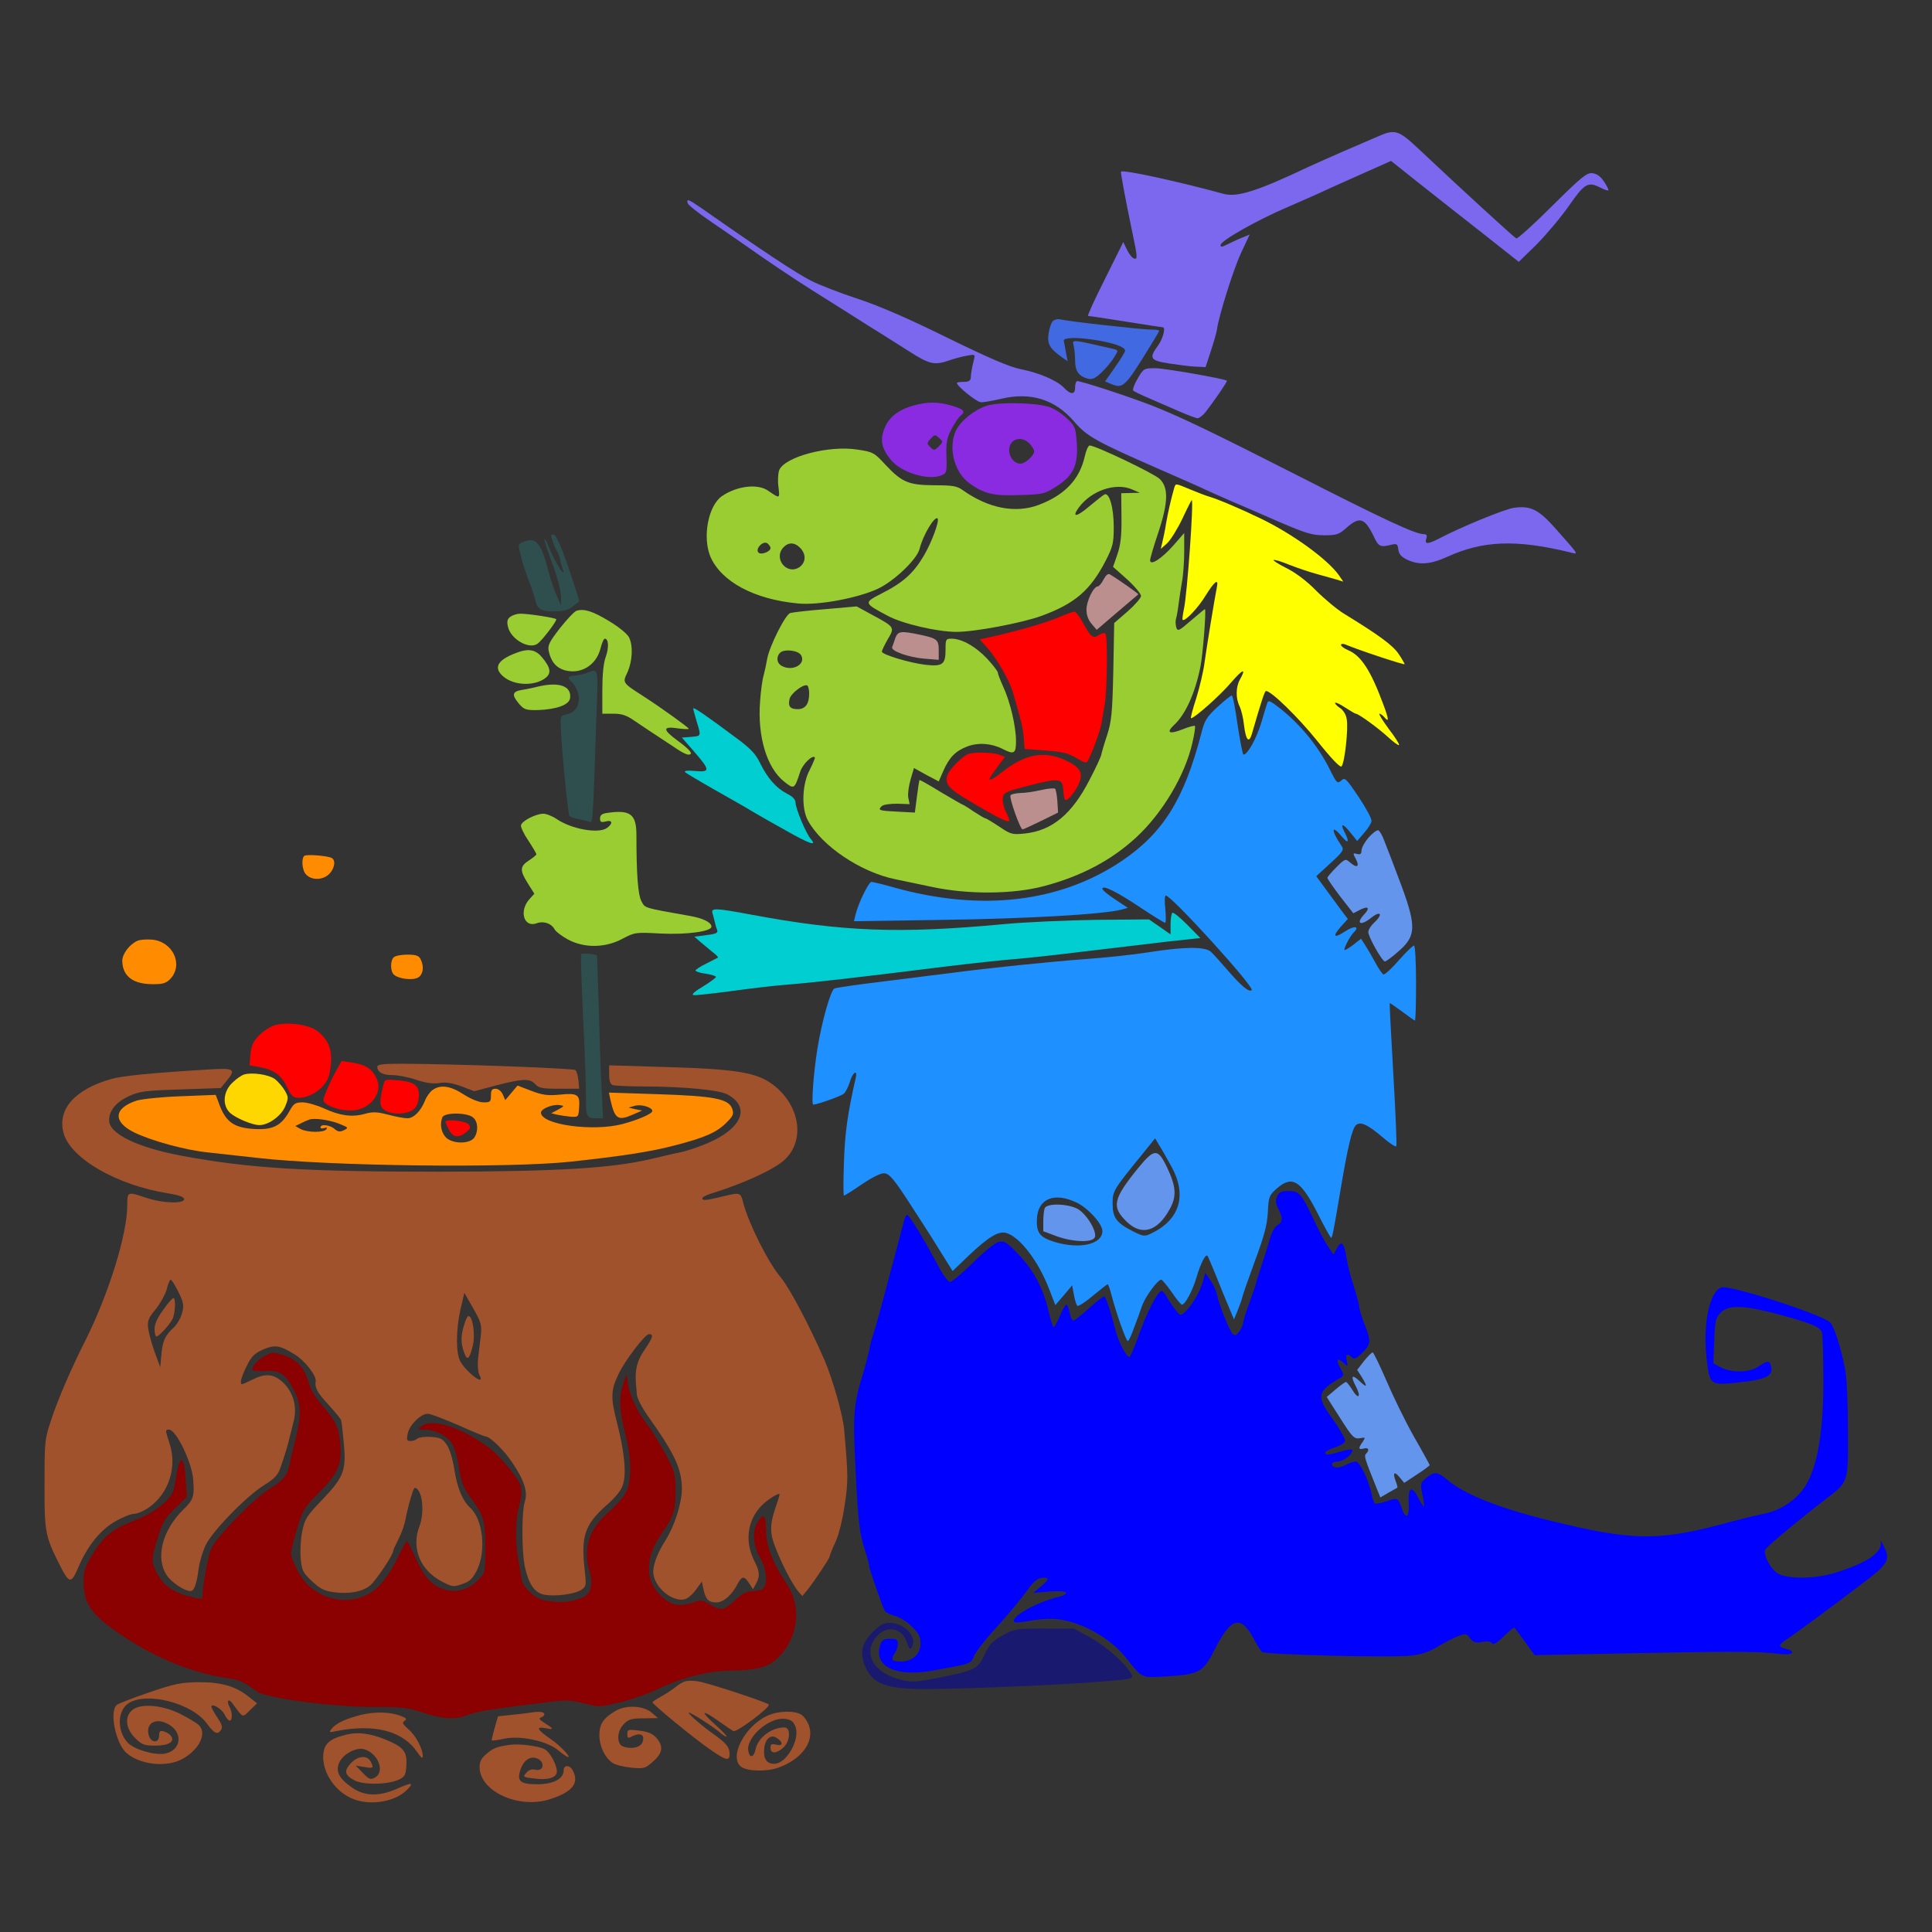 <?xml version="1.0" encoding="UTF-8" standalone="no"?>
<svg
   xmlns:dc="http://purl.org/dc/elements/1.1/"
   xmlns:cc="http://creativecommons.org/ns#"
   xmlns:rdf="http://www.w3.org/1999/02/22-rdf-syntax-ns#"
   xmlns:svg="http://www.w3.org/2000/svg"
   xmlns="http://www.w3.org/2000/svg"
   xmlns:sodipodi="http://sodipodi.sourceforge.net/DTD/sodipodi-0.dtd"
   xmlns:inkscape="http://www.inkscape.org/namespaces/inkscape"
   version="1.0"
   width="850pt"
   height="850pt"
   viewBox="0 0 850 850"
   preserveAspectRatio="xMidYMid meet"
   id="svg120"
   sodipodi:docname="15.svg"
   inkscape:version="0.92.2 5c3e80d, 2017-08-06">
  <rect x="0" y="0" width="850" height="850" fill="#333333" stroke="none"/>
  <defs
     id="defs124" />
  <sodipodi:namedview
     pagecolor="#ffffff"
     bordercolor="#666666"
     borderopacity="1"
     objecttolerance="10"
     gridtolerance="10"
     guidetolerance="10"
     inkscape:pageopacity="0"
     inkscape:pageshadow="2"
     inkscape:window-width="1920"
     inkscape:window-height="978"
     id="namedview122"
     showgrid="false"
     inkscape:zoom="0.41647059"
     inkscape:cx="1322.9155"
     inkscape:cy="686.43333"
     inkscape:window-x="0"
     inkscape:window-y="1"
     inkscape:window-maximized="1"
     inkscape:current-layer="svg120" />
  <g
     transform="translate(0,850) scale(0.1,-0.1)"
     fill="#000000"
     stroke="none"
     id="g118">
    <path
       d="M0 4250 l0 -4250 4250 0 4250 0 0 4250 0 4250 -4250 0 -4250 0 0 -4250z m6285 3603 c66 -65 184 -171 262 -235 l143 -118 165 156 c92 86 168 154 170 152 48 -52 135 -197 135 -225 0 -17 -19 -16 -39 0 -9 8 -41 27 -71 44 l-55 31 -80 -102 c-104 -131 -160 -192 -213 -228 l-43 -29 -27 23 c-15 13 -90 77 -166 143 -154 133 -352 285 -372 285 -7 0 -66 -27 -131 -60 -65 -33 -131 -64 -148 -70 -68 -21 -231 -92 -247 -108 -51 -51 -136 -269 -178 -459 -45 -203 -46 -189 13 -209 27 -9 45 -19 40 -23 -4 -3 -33 -40 -63 -81 -30 -41 -58 -78 -63 -81 -12 -9 4 -19 173 -110 414 -223 584 -306 707 -348 108 -36 137 -38 195 -12 87 40 254 109 275 116 12 3 41 1 64 -5 34 -9 75 -45 242 -211 110 -109 198 -201 196 -204 -5 -4 -56 26 -165 99 -32 22 -97 54 -144 70 -74 26 -99 30 -190 31 -113 0 -184 -17 -324 -76 -91 -39 -116 -37 -189 12 -51 33 -67 39 -94 34 -25 -4 -34 -2 -43 14 -6 12 -8 31 -5 44 4 15 -1 32 -13 47 l-19 23 -75 -41 c-42 -23 -83 -42 -92 -42 -31 0 -16 -18 79 -94 87 -70 110 -96 86 -96 -4 0 -48 7 -96 15 -48 9 -90 13 -93 10 -12 -11 84 -84 188 -144 125 -72 200 -143 229 -218 11 -29 16 -53 11 -53 -6 0 -49 18 -96 41 -47 22 -90 39 -94 37 -5 -2 17 -55 49 -118 67 -131 101 -232 101 -298 l0 -46 -87 86 c-96 93 -131 117 -137 96 -3 -7 -10 -52 -16 -99 -13 -96 -7 -117 49 -181 57 -65 176 -312 222 -463 45 -144 50 -183 49 -405 0 -118 -4 -218 -9 -223 -5 -5 -27 10 -50 34 -51 53 -56 44 -47 -84 12 -180 18 -499 10 -507 -5 -5 -44 23 -91 66 -96 88 -84 96 -128 -81 -23 -91 -26 -124 -22 -190 6 -87 43 -263 83 -392 14 -45 27 -92 29 -104 6 -31 37 -112 47 -124 4 -5 8 -17 8 -26 0 -9 11 -41 24 -70 13 -30 43 -96 66 -148 57 -129 99 -191 185 -275 102 -99 230 -157 446 -202 41 -8 110 -24 154 -35 158 -41 417 -36 587 10 40 11 111 29 158 41 137 34 175 59 219 145 53 103 87 436 59 570 l-13 60 -85 26 c-118 37 -267 70 -283 63 -25 -9 -37 -47 -40 -126 -4 -86 -6 -83 72 -94 65 -8 95 0 109 31 14 31 8 49 -24 64 -27 12 -24 31 4 31 44 0 101 -79 102 -141 0 -65 -90 -109 -224 -109 -57 0 -70 4 -90 23 -48 49 -60 218 -25 353 11 43 25 84 31 91 27 33 170 3 518 -111 47 -16 77 -64 85 -134 3 -31 12 -113 20 -182 8 -69 17 -184 21 -255 6 -119 5 -135 -14 -177 -13 -29 -36 -58 -62 -77 -99 -72 -290 -243 -290 -259 0 -10 10 -28 23 -39 21 -20 28 -21 132 -13 123 10 148 16 221 53 67 34 76 46 61 77 -13 27 -43 36 -84 25 -25 -6 -25 -6 -7 -26 16 -17 16 -22 4 -29 -23 -15 -38 -12 -50 11 -18 33 -1 78 46 125 63 63 84 60 127 -18 19 -35 40 -81 47 -103 7 -22 16 -44 21 -50 31 -32 -13 -78 -206 -215 -167 -118 -235 -171 -235 -184 0 -10 78 -30 203 -53 30 -5 36 -20 10 -30 -18 -7 -284 10 -442 29 -83 10 -125 9 -258 -6 -204 -22 -653 -38 -670 -24 -7 5 -26 34 -43 64 -16 30 -32 54 -34 54 -2 0 -16 -20 -30 -45 -29 -49 -32 -50 -71 -35 -18 7 -33 7 -46 0 -16 -9 -24 -6 -45 20 -31 37 -41 37 -85 4 -85 -65 -85 -65 -471 -66 l-353 0 -22 33 c-12 19 -35 51 -49 71 l-27 37 -30 -21 c-36 -26 -87 -104 -87 -134 0 -12 -8 -31 -17 -43 -16 -18 -35 -22 -178 -31 -88 -5 -187 -14 -220 -20 -80 -13 -755 -33 -922 -28 -140 5 -156 10 -207 64 -13 15 -32 47 -41 72 -15 37 -16 51 -6 83 7 22 23 46 37 56 29 19 54 62 54 94 0 13 -18 82 -40 153 -22 72 -45 150 -50 174 -6 23 -15 40 -20 37 -5 -3 -18 -34 -30 -70 -23 -70 -83 -170 -135 -225 -27 -29 -34 -45 -39 -100 -5 -39 -18 -87 -34 -119 -46 -92 -117 -131 -257 -140 l-90 -6 90 -31 c50 -18 136 -46 193 -64 152 -48 187 -99 137 -204 -41 -87 -116 -126 -240 -126 -80 0 -135 20 -203 73 -133 102 -166 127 -172 127 -3 0 -12 -27 -18 -60 -9 -40 -23 -72 -41 -92 -24 -27 -36 -32 -89 -36 -34 -2 -72 -2 -86 2 -34 8 -83 52 -100 89 -22 47 -46 120 -46 140 0 42 -70 72 -124 51 -23 -9 -20 -23 15 -74 35 -52 75 -136 95 -197 12 -39 11 -44 -9 -74 -29 -43 -103 -85 -176 -100 -56 -12 -66 -11 -128 11 -98 33 -119 46 -150 87 -39 51 -37 99 9 193 36 75 53 120 45 120 -2 0 -42 -9 -88 -21 -81 -20 -149 -21 -207 -4 -23 8 -23 7 7 -52 50 -98 38 -178 -37 -256 -56 -58 -122 -87 -200 -87 -85 0 -137 30 -198 112 -43 59 -44 62 -44 135 0 79 7 102 48 145 14 15 23 30 20 33 -14 14 -131 37 -193 38 -86 2 -97 -4 -247 -123 -62 -50 -139 -107 -171 -126 -53 -31 -65 -34 -135 -34 -67 0 -84 4 -129 30 -59 34 -90 72 -109 137 -39 130 5 175 216 223 80 18 82 19 75 30 -3 5 -56 34 -118 64 -105 52 -120 64 -242 183 -161 157 -190 206 -234 385 -40 162 -41 261 -6 403 14 55 27 109 30 120 12 53 102 258 206 470 16 33 29 67 29 76 0 8 4 19 8 25 11 12 40 91 46 124 2 14 17 76 32 138 21 83 26 117 18 130 -6 9 -40 33 -77 52 -86 45 -150 99 -183 156 -23 39 -26 53 -22 109 4 73 18 97 89 157 28 23 66 44 100 53 51 14 264 35 500 50 l107 7 23 51 c33 71 65 106 117 128 60 26 126 24 189 -5 43 -20 58 -34 83 -80 26 -46 37 -56 63 -60 64 -10 697 -36 856 -36 l164 0 -8 128 c-4 70 -10 179 -14 242 -6 107 -8 115 -29 126 -13 6 -36 24 -52 39 -20 19 -42 29 -77 32 -86 10 -110 53 -77 140 16 40 15 43 -5 69 -26 33 -27 60 -1 102 26 42 25 52 -7 111 -25 45 -26 51 -13 76 20 37 61 56 139 64 36 4 65 11 65 16 -1 6 -10 88 -20 184 -17 165 -19 173 -42 182 -13 5 -37 9 -54 9 -45 0 -95 35 -108 75 -6 19 -27 53 -46 76 -45 54 -44 79 6 122 l40 34 -27 50 c-24 44 -26 54 -15 77 13 30 48 46 98 46 25 0 34 4 30 13 -2 6 -17 50 -32 97 -14 47 -34 101 -44 120 -23 46 -12 76 32 85 18 4 64 16 102 28 l68 22 17 -21 c9 -11 38 -87 65 -168 l48 -147 99 -65 c55 -36 106 -76 115 -89 12 -19 14 -40 8 -109 -8 -102 -11 -98 116 -189 47 -34 87 -65 88 -69 2 -4 7 -8 12 -8 5 0 0 29 -10 65 -15 53 -16 65 -5 65 8 0 17 -5 20 -10 4 -6 50 -43 103 -82 53 -40 115 -87 136 -105 22 -18 42 -33 45 -33 3 0 6 66 6 148 0 140 2 152 33 243 18 53 46 118 63 144 16 26 28 49 26 52 -3 2 -38 13 -78 24 -94 27 -147 57 -198 115 -64 73 -84 124 -77 192 21 177 72 232 213 232 l71 0 26 43 c32 56 87 98 150 114 29 7 105 13 178 13 l127 0 11 38 c20 74 64 119 143 146 55 18 125 21 180 5 52 -14 56 -6 17 31 -37 34 -74 38 -138 16 -24 -9 -44 -11 -47 -6 -3 5 5 31 18 57 l25 48 -77 49 c-42 27 -92 58 -111 70 -19 12 -50 30 -68 41 -34 21 -136 85 -281 177 -45 29 -140 91 -211 138 -344 230 -340 226 -340 291 l0 31 58 -32 c31 -18 82 -50 112 -71 30 -22 91 -64 135 -94 44 -31 100 -71 125 -90 94 -70 186 -115 470 -230 91 -37 176 -73 190 -81 68 -36 375 -165 377 -157 2 4 11 24 21 43 15 32 22 35 64 38 49 3 50 4 63 69 7 37 25 46 79 38 27 -4 47 -2 58 7 17 13 82 127 164 290 48 95 56 150 29 214 -8 19 -17 56 -21 83 -8 64 6 76 78 62 124 -24 247 -53 308 -72 36 -12 94 -22 130 -23 60 -1 77 4 210 63 80 35 165 75 190 87 25 13 49 24 53 24 8 0 53 20 197 88 36 17 74 31 85 31 11 1 66 -45 140 -116z m-4821 -3108 c32 -30 33 -65 2 -101 -46 -54 -147 -24 -154 45 -4 39 10 58 52 70 51 15 72 12 100 -14z m-727 -375 c39 -23 63 -67 63 -115 0 -28 -8 -43 -40 -75 -35 -35 -46 -40 -85 -40 -58 0 -106 20 -134 56 -19 24 -22 38 -19 83 4 45 10 59 37 83 27 24 40 28 89 28 39 0 67 -6 89 -20z m1087 -44 c68 -29 85 -89 37 -137 -33 -33 -67 -37 -111 -14 -58 30 -67 90 -21 136 33 33 47 35 95 15z"
       id="path4"
       style="fill:none" />
    <path
       d="M6070 7903 c-19 -8 -91 -39 -160 -69 -69 -30 -138 -61 -155 -69 -222 -105 -311 -134 -371 -118 -205 56 -441 107 -452 98 -3 -2 22 -135 52 -278 20 -95 21 -108 7 -105 -9 2 -23 19 -32 38 l-17 35 -81 -163 c-45 -89 -78 -162 -74 -162 5 0 79 -11 166 -25 87 -14 161 -25 163 -25 14 0 0 -51 -21 -80 -41 -56 -35 -66 48 -79 39 -6 92 -13 116 -14 l45 -2 23 70 c13 39 25 81 27 95 8 59 71 261 106 337 l38 81 -37 -15 c-20 -8 -48 -22 -63 -29 -22 -11 -28 -12 -28 -2 1 19 159 109 295 167 66 29 138 60 160 71 22 10 97 44 167 75 l128 57 127 -101 c71 -56 197 -156 282 -222 l153 -121 80 78 c43 44 107 120 141 169 68 98 84 107 137 80 18 -9 34 -15 36 -12 2 2 -6 19 -19 38 -15 23 -32 35 -51 37 -24 3 -47 -15 -176 -143 -81 -81 -153 -146 -159 -144 -9 4 -230 206 -433 397 -83 78 -101 84 -168 55z"
       id="path6"
       style="fill:#7b68ee" />
    <path
       d="M3026 7605 c4 -9 50 -45 103 -81 53 -36 119 -82 148 -102 83 -59 212 -146 293 -197 41 -26 118 -74 170 -107 52 -33 113 -72 135 -85 22 -14 78 -49 125 -79 89 -57 111 -62 175 -40 22 8 57 17 78 21 37 7 38 6 32 -17 -9 -35 -13 -60 -14 -80 -1 -13 -9 -18 -31 -18 -16 0 -30 -2 -30 -5 0 -14 88 -85 107 -85 12 0 52 7 90 16 129 30 236 -4 319 -101 56 -65 97 -88 374 -209 96 -42 189 -83 205 -91 17 -8 66 -30 110 -49 44 -19 141 -60 215 -93 116 -50 144 -58 196 -58 54 0 65 3 98 33 58 51 80 44 120 -38 21 -46 29 -49 80 -36 21 5 25 2 28 -21 2 -20 13 -33 38 -45 52 -25 102 -22 177 12 157 72 303 77 536 21 44 -11 50 -20 -57 101 -76 86 -111 104 -184 94 -41 -5 -235 -85 -334 -137 -47 -24 -61 -24 -53 1 5 15 2 20 -12 20 -36 0 -176 65 -558 260 -364 185 -507 254 -630 303 -101 40 -330 115 -337 110 -5 -2 -8 -15 -8 -29 0 -31 -20 -31 -49 0 -30 32 -110 66 -191 82 -47 9 -138 48 -320 137 -172 85 -301 141 -395 172 -77 25 -169 61 -205 79 -66 33 -224 138 -485 321 -55 38 -67 43 -59 20z"
       id="path8"
       style="fill:#7b68ee" />
    <path
       d="M4630 7085 c-6 -8 -14 -32 -17 -55 -6 -43 5 -63 58 -101 l26 -18 -8 42 c-4 23 -8 45 -9 48 -1 14 54 16 133 4 85 -13 137 -31 137 -48 0 -5 -20 -38 -44 -72 l-44 -63 28 -12 c52 -21 60 -13 177 178 18 29 33 55 33 57 0 3 -17 5 -37 5 -40 0 -363 36 -399 45 -12 3 -27 -2 -34 -10z"
       id="path10"
       style="fill:#4169e1" />
    <path
       d="M4724 6978 c3 -13 6 -42 6 -65 0 -46 17 -69 56 -79 20 -5 33 1 63 30 20 19 44 49 54 66 18 29 17 29 -5 35 -188 43 -182 43 -174 13z"
       id="path12"
       style="fill:#4169e1" />
    <path
       d="M5005 6834 c-15 -25 -23 -49 -19 -53 5 -4 36 -19 69 -33 33 -14 92 -40 131 -57 39 -17 76 -31 83 -31 7 0 23 12 35 27 36 46 97 135 94 138 -12 9 -274 55 -315 55 -50 0 -52 -1 -78 -46z"
       id="path14"
       style="fill:#7b68ee" />
    <path
       d="M4019 6716 c-59 -16 -103 -47 -123 -90 -27 -58 -20 -98 27 -153 46 -53 160 -87 217 -65 25 10 26 13 24 82 -2 60 1 81 21 120 13 25 31 52 39 59 26 21 19 29 -36 46 -61 18 -106 18 -169 1z m111 -180 c-19 -19 -21 -19 -37 -3 -16 15 -16 18 2 37 17 19 19 19 37 3 18 -16 18 -17 -2 -37z"
       id="path16"
       style="fill:#8a2be2" />
    <path
       d="M4342 6715 c-56 -18 -115 -66 -136 -109 -35 -73 -9 -180 55 -229 65 -49 109 -60 227 -55 103 3 109 5 163 40 73 47 94 95 86 195 -5 63 -8 70 -45 104 -22 21 -57 43 -78 49 -60 19 -221 22 -272 5z m188 -167 c11 -12 20 -27 20 -33 0 -19 -39 -55 -60 -55 -27 0 -50 27 -50 60 0 49 54 66 90 28z"
       id="path18"
       style="fill:#8a2be2" />
    <path
       d="M4772 6490 c-23 -100 -88 -168 -201 -211 -103 -39 -222 -16 -336 65 -25 18 -45 21 -125 21 -114 1 -142 13 -216 92 -48 52 -54 55 -122 65 -126 20 -321 -32 -344 -91 -5 -14 -7 -48 -3 -74 6 -52 7 -52 -47 -15 -45 31 -137 20 -202 -25 -60 -42 -86 -179 -51 -265 47 -110 192 -189 386 -207 91 -9 264 24 352 65 73 35 172 130 183 176 15 60 66 145 79 133 9 -10 -25 -103 -60 -163 -46 -78 -91 -119 -188 -168 -78 -40 -77 -41 28 -97 64 -35 219 -71 303 -71 81 0 287 39 373 70 148 54 217 113 285 246 30 59 34 75 34 146 0 86 -20 155 -42 142 -7 -4 -37 -28 -66 -52 -56 -48 -79 -50 -45 -4 55 74 161 110 233 79 l35 -15 -41 -1 -41 -1 1 -107 c1 -82 -4 -121 -18 -162 l-19 -55 62 -55 c34 -31 61 -64 61 -73 0 -9 -27 -40 -59 -68 l-59 -51 -4 -212 c-4 -185 -8 -221 -27 -281 -13 -38 -24 -77 -26 -87 -2 -10 -25 -60 -52 -111 -77 -150 -164 -222 -283 -235 -57 -6 -63 -4 -115 31 -30 20 -57 36 -61 36 -3 0 -26 14 -51 30 -24 17 -46 30 -48 30 -2 0 -45 25 -96 55 -50 31 -92 55 -94 53 -1 -2 -6 -34 -11 -73 l-9 -70 -75 4 c-83 4 -89 6 -71 24 7 7 35 11 68 11 l55 -2 -6 29 c-3 15 2 51 10 79 l15 51 54 -30 55 -29 20 46 c27 61 54 88 106 108 48 18 106 14 155 -11 50 -26 59 -21 59 34 0 64 -25 172 -56 239 -13 29 -24 57 -24 63 0 5 -21 33 -47 61 -51 54 -110 87 -155 88 -27 0 -28 -2 -28 -49 0 -64 -13 -74 -87 -66 -70 8 -193 45 -193 58 0 6 12 30 26 55 31 52 31 53 -69 107 l-68 37 -137 -12 c-75 -6 -145 -14 -155 -17 -22 -6 -93 -149 -102 -203 -3 -19 -10 -51 -15 -70 -6 -19 -13 -71 -16 -116 -12 -153 29 -291 105 -352 45 -36 46 -35 71 41 10 34 54 77 65 65 2 -2 -8 -26 -22 -54 -34 -62 -38 -169 -9 -223 61 -113 233 -229 388 -260 29 -6 100 -21 158 -33 158 -34 359 -33 495 4 165 44 295 114 403 213 117 108 216 275 248 417 9 38 14 72 11 74 -2 3 -27 -4 -55 -15 -58 -23 -73 -15 -36 20 50 46 92 140 115 254 11 52 27 255 20 255 -2 0 -29 -23 -61 -50 -53 -46 -59 -49 -65 -30 -3 11 -4 28 -1 38 3 9 8 37 11 62 3 25 10 69 15 99 6 30 10 91 10 135 l0 81 -46 -53 c-53 -60 -104 -93 -104 -67 0 9 16 62 35 119 45 134 47 201 7 239 -25 24 -282 147 -308 147 -6 0 -16 -22 -22 -50z m-1382 -401 c0 -16 -41 -32 -53 -20 -16 16 21 55 40 40 7 -6 13 -15 13 -20z m130 1 c28 -28 26 -66 -4 -86 -55 -35 -114 39 -70 87 22 24 49 24 74 -1z m4 -472 c24 -39 -36 -74 -84 -48 -23 12 -26 40 -8 58 18 18 79 11 92 -10z m36 -169 c0 -46 -17 -69 -50 -69 -34 0 -44 12 -36 46 7 25 63 67 78 58 4 -3 8 -19 8 -35z"
       id="path20"
       style="fill:#9acd32" />
    <path
       d="M5166 6353 c-15 -52 -28 -111 -36 -157 -4 -28 -12 -64 -16 -81 l-7 -30 28 25 c15 14 45 62 67 108 21 45 40 82 41 82 10 0 -20 -415 -34 -478 -5 -25 -8 -46 -6 -49 10 -9 69 53 102 108 38 61 57 76 49 37 -11 -56 -45 -263 -54 -330 -5 -40 -22 -112 -37 -160 -16 -49 -26 -88 -23 -88 15 0 129 101 177 158 51 59 68 65 38 12 -18 -32 -19 -83 -1 -118 7 -15 16 -51 19 -81 8 -68 22 -84 35 -39 42 145 56 188 62 188 23 0 141 -115 224 -218 62 -78 102 -120 108 -114 14 14 31 168 23 208 -3 21 -16 41 -31 50 -13 9 -22 19 -20 22 3 3 24 -7 46 -22 22 -14 42 -26 45 -26 12 0 100 -64 143 -104 23 -21 45 -37 47 -34 3 3 -17 35 -45 71 -27 37 -46 67 -41 67 5 0 14 -7 21 -15 22 -26 21 -11 -4 56 -56 151 -98 215 -156 239 -16 7 -30 17 -30 22 0 6 8 7 18 3 64 -27 262 -92 262 -87 -1 4 -13 25 -28 47 -26 37 -84 80 -239 175 -31 19 -86 65 -122 101 -41 42 -90 79 -130 99 -34 17 -61 34 -58 36 3 3 34 -6 70 -21 36 -14 89 -32 119 -40 29 -8 68 -19 86 -24 l32 -10 -20 29 c-49 69 -202 180 -340 247 -95 46 -192 87 -230 98 -14 4 -51 18 -82 31 -69 29 -65 28 -72 7z"
       id="path22"
       style="fill:#ffff00" />
    <path
       d="M2432 6118 c6 -18 14 -38 19 -43 4 -6 10 -22 13 -35 2 -14 8 -34 12 -45 11 -31 -10 -6 -34 40 -12 22 -26 53 -32 69 -6 16 -13 27 -15 24 -2 -2 13 -49 34 -104 21 -56 38 -119 39 -144 l1 -45 -19 43 c-11 24 -27 70 -35 101 -33 129 -54 157 -104 140 -29 -10 -32 -15 -26 -38 4 -14 9 -35 11 -45 2 -11 15 -49 29 -86 14 -37 27 -77 30 -89 8 -41 24 -51 84 -51 43 1 62 6 83 23 l27 22 -19 60 c-50 155 -80 230 -94 233 -13 3 -14 -2 -4 -30z"
       id="path24"
       style="fill:#2f4f4f" />
    <path
       d="M4855 5950 c-8 -16 -20 -30 -25 -30 -19 0 -50 -65 -50 -102 0 -24 8 -46 23 -63 l22 -26 90 77 c50 42 91 78 93 79 3 2 -88 66 -125 88 -8 5 -18 -4 -28 -23z"
       id="path26"
       style="fill:#bc8f8f" />
    <path
       d="M2537 5813 c-9 -2 -42 -37 -73 -76 -47 -61 -55 -76 -50 -101 10 -47 33 -74 71 -85 71 -19 138 22 157 96 6 24 14 43 19 43 16 0 19 -38 4 -80 -10 -27 -15 -79 -15 -146 l0 -104 48 0 c38 0 59 -7 93 -31 40 -27 88 -59 190 -126 19 -13 40 -23 47 -23 25 0 10 20 -49 63 -66 49 -64 63 7 52 24 -3 44 -4 44 -1 0 5 -115 88 -195 140 -98 63 -97 61 -74 109 21 48 25 114 7 152 -7 15 -43 45 -86 71 -74 45 -111 57 -145 47z"
       id="path28"
       style="fill:#9acd32" />
    <path
       d="M4655 5783 c-65 -26 -157 -53 -272 -80 l-73 -16 33 -36 c42 -47 98 -144 113 -196 37 -126 45 -159 48 -202 l4 -48 91 -7 c72 -5 100 -11 135 -32 43 -25 46 -26 55 -7 17 31 52 129 57 158 2 15 9 52 14 82 11 62 14 304 3 314 -3 4 -16 1 -29 -7 -26 -18 -35 -9 -74 62 -13 23 -28 42 -34 41 -6 0 -38 -12 -71 -26z"
       id="path30"
       style="fill:#ff0000" />
    <path
       d="M2246 5787 c-14 -10 -17 -21 -11 -45 12 -54 93 -101 130 -74 20 14 88 103 82 108 -6 6 -120 24 -158 24 -14 0 -33 -6 -43 -13z"
       id="path32"
       style="fill:#9acd32" />
    <path
       d="M3939 5693 c-5 -16 -11 -33 -14 -40 -6 -17 71 -45 143 -51 l62 -5 0 41 c0 47 -6 53 -80 69 -86 18 -99 17 -111 -14z"
       id="path34"
       style="fill:#bc8f8f" />
    <path
       d="M2290 5634 c-98 -32 -124 -69 -76 -110 47 -41 139 -44 187 -6 26 21 21 46 -18 92 -24 29 -53 36 -93 24z"
       id="path36"
       style="fill:#9acd32" />
    <path
       d="M2582 5539 c-13 -5 -36 -10 -53 -11 -34 -3 -36 -9 -10 -32 10 -10 22 -33 26 -52 8 -45 -13 -79 -52 -87 -28 -6 -28 -6 -25 -69 4 -97 31 -368 37 -377 2 -5 21 -12 41 -15 19 -4 41 -9 49 -12 13 -5 14 2 30 494 7 184 7 182 -43 161z"
       id="path38"
       style="fill:#2f4f4f" />
    <path
       d="M2370 5480 c-19 -5 -52 -12 -72 -15 -45 -7 -48 -22 -14 -62 22 -25 30 -28 83 -27 82 3 137 23 141 52 8 53 -47 73 -138 52z"
       id="path40"
       style="fill:#9acd32" />
    <path
       d="M5357 5390 c-48 -44 -57 -58 -72 -117 -75 -290 -169 -439 -350 -561 -272 -183 -618 -223 -1000 -117 -49 14 -95 25 -101 25 -12 0 -58 -94 -70 -144 l-7 -29 394 6 c362 5 702 24 783 45 l28 8 -56 37 c-31 20 -56 41 -56 47 0 18 65 -14 166 -82 56 -37 106 -68 110 -68 4 0 4 27 1 60 -4 33 -3 60 2 60 25 0 391 -403 378 -416 -11 -11 -45 17 -102 83 -32 37 -67 76 -78 86 -26 23 -117 22 -277 -3 -69 -11 -195 -24 -280 -30 -139 -10 -433 -40 -580 -60 -30 -4 -156 -19 -280 -35 -124 -15 -231 -30 -239 -34 -17 -9 -55 -144 -75 -266 -17 -107 -27 -245 -18 -245 19 1 121 37 134 48 8 6 20 30 27 52 12 42 35 57 26 18 -35 -152 -48 -241 -52 -370 -3 -82 -3 -148 0 -148 4 0 40 23 81 51 48 32 83 49 98 47 23 -3 46 -32 121 -149 23 -36 48 -74 55 -85 7 -10 20 -32 30 -47 9 -15 34 -55 55 -88 l38 -61 74 71 c84 79 127 105 160 97 60 -15 143 -123 191 -248 l27 -70 37 43 37 44 8 -43 c4 -23 11 -44 15 -47 5 -3 36 17 69 45 33 27 62 50 64 50 3 0 10 -21 17 -47 20 -78 64 -203 72 -203 4 0 16 26 27 58 12 31 29 77 37 101 16 41 68 111 83 111 4 0 25 -25 46 -55 20 -30 41 -55 45 -55 14 0 47 62 64 120 19 65 41 106 49 94 3 -5 19 -43 36 -84 16 -41 41 -102 55 -135 l25 -60 16 39 c9 22 18 48 20 57 2 10 27 82 56 161 41 110 54 159 57 215 3 68 6 74 38 103 71 62 108 38 189 -124 27 -53 50 -94 52 -92 5 5 10 28 39 201 33 197 52 277 69 294 19 19 51 5 121 -55 29 -25 54 -41 57 -37 3 4 -3 148 -13 318 -10 171 -17 311 -16 312 1 1 25 -16 54 -37 29 -22 55 -40 57 -40 3 0 5 74 5 165 0 93 -4 165 -9 165 -5 0 -35 -29 -67 -65 -31 -36 -62 -64 -67 -62 -5 1 -22 25 -36 52 -15 28 -35 62 -45 77 l-18 28 -32 -25 c-18 -14 -36 -25 -40 -25 -8 0 22 60 40 78 28 27 2 31 -37 5 -50 -33 -59 -25 -20 20 l31 34 -26 34 c-14 19 -45 61 -69 94 l-44 60 62 57 c55 50 61 59 50 75 -48 71 -47 100 1 42 29 -34 34 -24 11 21 -21 41 -6 38 28 -5 l28 -35 30 35 c17 19 32 43 33 52 2 10 -24 58 -56 106 -56 83 -61 88 -77 73 -17 -15 -20 -12 -50 48 -55 111 -144 216 -244 288 -21 15 -28 16 -31 6 -3 -7 -15 -47 -27 -88 -21 -69 -60 -140 -78 -140 -4 0 -15 59 -26 130 -10 72 -21 130 -26 130 -4 0 -32 -22 -62 -50z m-204 -2021 c71 -127 38 -236 -89 -296 -28 -14 -34 -13 -80 10 -72 37 -89 59 -89 121 0 56 2 60 129 216 l58 72 17 -29 c10 -15 34 -58 54 -94z m-416 -160 c51 -25 113 -93 113 -125 0 -58 -98 -81 -207 -49 -67 20 -84 40 -81 101 3 90 76 121 175 73z"
       id="path42"
       style="fill:#1e90ff" />
    <path
       d="M5009 3363 c-112 -138 -120 -172 -52 -238 65 -63 134 -44 188 53 33 58 30 101 -11 187 -40 83 -55 83 -125 -2z"
       id="path44"
       style="fill:#6495ed" />
    <path
       d="M4596 3184 c-3 -9 -6 -35 -6 -58 l0 -43 59 -22 c72 -26 159 -29 168 -4 10 26 -38 104 -77 125 -45 23 -135 25 -144 2z"
       id="path46"
       style="fill:#6495ed" />
    <path
       d="M3050 5383 c0 -4 7 -30 15 -57 20 -66 21 -64 -25 -68 l-40 -3 55 -63 c70 -81 70 -90 3 -84 -36 3 -50 1 -43 -6 6 -5 66 -41 135 -80 69 -39 143 -81 165 -95 22 -13 85 -49 141 -80 104 -59 140 -72 112 -39 -21 22 -68 136 -68 161 0 14 -13 27 -39 40 -46 24 -85 68 -118 136 -19 39 -43 64 -106 110 -134 100 -187 136 -187 128z"
       id="path48"
       style="fill:#00ced1" />
    <path
       d="M2668 5333 c-16 -4 -18 -22 -18 -189 l0 -184 63 0 c35 0 71 -6 81 -13 25 -19 36 -81 30 -182 -4 -68 -1 -107 13 -160 l18 -69 60 -12 c33 -6 84 -15 113 -18 49 -6 52 -5 52 15 0 18 4 20 28 16 15 -4 65 -11 112 -18 47 -6 159 -24 249 -40 151 -27 262 -37 248 -23 -3 3 3 22 13 42 37 73 61 135 53 143 -4 4 -53 31 -108 60 -89 46 -311 166 -390 211 -16 10 -50 28 -75 41 -265 142 -326 180 -315 197 3 4 32 2 65 -5 33 -7 60 -10 60 -6 0 6 -52 43 -192 134 -86 56 -124 71 -160 60z"
       id="path50"
       style="fill:none" />
    <path
       d="M4260 5183 c-23 -8 -81 -66 -90 -89 -16 -41 0 -62 94 -117 123 -74 176 -100 176 -87 0 6 -7 25 -16 41 -8 17 -14 42 -12 57 3 25 10 29 108 54 139 36 154 35 158 -16 1 -22 5 -42 7 -44 8 -9 37 22 57 61 27 54 14 80 -54 112 -95 44 -179 28 -282 -54 -21 -17 -43 -31 -49 -31 -9 0 -5 7 41 69 l23 31 -26 10 c-28 10 -109 12 -135 3z"
       id="path52"
       style="fill:#ff0000" />
    <path
       d="M4580 5024 c-30 -7 -72 -13 -92 -13 -20 -1 -39 -5 -42 -10 -7 -11 43 -151 53 -150 3 0 40 17 81 37 l75 37 -3 50 c-2 28 -7 52 -10 55 -4 3 -32 1 -62 -6z"
       id="path54"
       style="fill:#bc8f8f" />
    <path
       d="M2668 4923 c-20 -3 -28 -10 -28 -24 0 -16 5 -18 25 -13 30 8 33 -9 5 -29 -37 -26 -155 -5 -220 39 -19 13 -46 24 -60 24 -35 -1 -94 -32 -98 -51 -1 -9 13 -39 33 -68 19 -29 35 -56 35 -60 -1 -3 -15 -15 -32 -26 -41 -26 -42 -44 -6 -101 l29 -46 -20 -22 c-49 -52 -27 -129 30 -108 29 11 64 0 78 -25 5 -11 32 -31 59 -46 72 -39 165 -38 241 3 53 28 57 29 165 23 117 -6 226 9 226 30 0 19 -37 37 -93 47 -209 37 -198 34 -215 65 -15 29 -22 114 -22 291 0 93 -27 113 -132 97z"
       id="path56"
       style="fill:#9acd32" />
    <path
       d="M6021 4815 c-17 -20 -31 -45 -31 -57 0 -15 -5 -19 -20 -15 -18 5 -19 3 -4 -24 17 -33 3 -40 -28 -12 -18 16 -21 15 -58 -22 -22 -22 -40 -43 -40 -47 0 -5 26 -42 57 -83 l57 -73 29 15 c38 19 46 9 18 -21 -37 -40 -15 -51 30 -15 44 35 56 18 14 -21 -14 -13 -25 -31 -25 -41 0 -21 61 -129 73 -129 5 0 31 19 58 43 83 71 83 113 -1 332 -23 61 -49 130 -59 154 -9 25 -21 46 -27 48 -6 2 -25 -12 -43 -32z"
       id="path58"
       style="fill:#6495ed" />
    <path
       d="M3135 4481 c3 -11 8 -28 10 -38 2 -10 6 -25 10 -34 5 -13 -4 -18 -47 -23 l-53 -7 25 -22 c14 -12 38 -32 54 -45 16 -12 27 -23 25 -25 -2 -1 -25 -13 -51 -26 -27 -13 -48 -27 -48 -31 0 -4 20 -11 45 -14 25 -4 45 -10 45 -14 0 -4 -26 -23 -57 -42 -37 -22 -52 -36 -42 -38 9 -2 86 7 170 18 85 12 199 25 254 29 101 8 297 30 680 78 116 14 253 29 305 33 52 4 192 19 310 34 118 14 282 33 363 43 l148 16 -57 58 c-32 32 -61 56 -66 53 -4 -3 -8 -25 -8 -50 l0 -45 -47 33 -48 33 -235 -2 c-129 -2 -311 -10 -405 -19 -460 -43 -709 -33 -1110 42 -162 30 -178 30 -170 5z"
       id="path60"
       style="fill:#00ced1" />
    <path
       d="M2730 4331 l-65 -36 -3 -180 c-2 -99 0 -203 3 -232 l6 -52 292 -3 c270 -4 297 -6 359 -26 133 -44 210 -134 216 -253 6 -105 -26 -154 -158 -242 l-64 -42 1 -63 c2 -71 23 -121 101 -232 54 -77 82 -128 177 -320 89 -178 115 -235 115 -253 0 -7 6 -22 14 -32 12 -17 15 -12 30 53 9 39 16 78 16 86 0 8 11 50 25 93 13 43 27 96 31 118 3 22 17 73 30 112 13 40 26 85 28 100 2 16 15 62 29 103 48 141 45 219 -12 259 l-27 19 -87 -65 c-49 -36 -91 -63 -93 -60 -14 13 -14 214 -1 332 8 72 12 132 10 135 -2 2 -19 -4 -36 -14 -18 -10 -51 -29 -74 -42 l-42 -24 -7 46 c-13 88 2 252 36 378 17 66 36 128 41 138 12 22 29 22 -181 -1 -339 -38 -470 -44 -470 -21 0 5 18 21 40 37 22 15 40 31 40 34 0 4 -16 10 -36 13 -25 5 -34 12 -32 23 3 18 13 24 80 50 27 10 47 22 45 27 -8 24 -60 48 -133 61 -126 23 -169 19 -244 -24z"
       id="path62"
       style="fill:none" />
    <path
       d="M2557 4302 c-3 -4 2 -135 9 -292 8 -157 13 -312 12 -346 -1 -74 4 -84 44 -84 l31 0 -7 143 c-4 78 -9 239 -12 357 -4 118 -7 215 -8 216 -8 7 -66 12 -69 6z"
       id="path64"
       style="fill:#2f4f4f" />
    <path
       d="M1211 3990 c-18 -4 -49 -24 -69 -43 -28 -28 -36 -45 -40 -85 l-4 -49 35 -6 c68 -11 105 -36 129 -88 19 -40 27 -48 51 -49 57 0 122 48 135 100 21 93 6 149 -52 194 -37 28 -127 41 -185 26z"
       id="path66"
       style="fill:#ff0000" />
    <path
       d="M1478 3788 c-13 -24 -32 -63 -42 -88 -17 -42 -17 -45 0 -57 29 -21 91 -34 129 -27 76 14 121 85 90 143 -20 40 -49 58 -106 66 l-46 7 -25 -44z"
       id="path68"
       style="fill:#ff0000" />
    <path
       d="M1660 3807 c0 -24 24 -37 67 -37 24 0 71 -9 105 -21 43 -14 73 -18 100 -14 28 5 55 1 97 -14 l57 -22 98 26 c118 30 147 31 171 5 15 -17 31 -20 106 -20 l87 0 -3 36 c-2 20 -8 41 -13 46 -8 8 -523 27 -764 28 -82 0 -108 -3 -108 -13z"
       id="path70"
       style="fill:#a0522d" />
    <path
       d="M2680 3773 c0 -28 5 -43 16 -47 9 -3 75 -6 147 -6 165 -1 318 -15 355 -34 106 -55 69 -150 -86 -216 -40 -17 -94 -35 -120 -40 -26 -5 -85 -19 -132 -30 -172 -40 -408 -54 -925 -55 -591 0 -841 15 -1135 70 -197 37 -320 97 -320 156 0 43 31 80 86 106 49 22 71 25 230 30 l175 6 24 29 c45 54 37 60 -72 53 -253 -15 -383 -28 -433 -42 -162 -46 -239 -134 -210 -239 31 -111 234 -228 458 -264 50 -8 72 -16 72 -26 0 -21 -95 -18 -166 6 -84 28 -84 28 -84 -32 0 -128 -81 -388 -183 -593 -64 -126 -119 -255 -149 -343 -32 -96 -32 -100 -32 -292 -1 -211 3 -229 68 -358 41 -80 49 -81 80 -9 40 95 98 167 164 204 31 18 69 33 83 33 14 0 44 13 67 30 85 61 122 177 88 279 -19 60 -20 61 -2 61 31 0 101 -145 106 -220 6 -73 1 -89 -44 -132 -93 -92 -123 -213 -72 -289 23 -33 78 -69 105 -69 15 0 27 33 35 99 4 30 18 77 32 105 32 64 180 215 256 262 45 28 60 43 72 77 18 51 35 107 40 133 3 10 10 40 17 67 18 65 1 130 -46 175 -41 38 -77 41 -135 12 -22 -11 -42 -20 -45 -20 -12 0 -3 34 21 81 20 41 34 55 70 71 53 23 75 20 142 -22 43 -26 95 -93 91 -117 -5 -28 7 -50 56 -103 30 -33 56 -64 56 -70 1 -5 2 -13 3 -17 1 -5 5 -44 9 -88 11 -114 -2 -146 -95 -243 -69 -72 -77 -85 -88 -138 -7 -32 -10 -86 -7 -119 5 -55 9 -63 49 -101 36 -34 54 -43 96 -49 69 -9 127 2 161 30 26 23 101 134 101 152 0 4 11 28 24 53 13 25 26 63 30 85 4 22 14 64 23 94 14 48 17 52 30 38 24 -24 29 -110 8 -163 -36 -95 4 -193 99 -242 46 -24 51 -25 90 -11 33 11 45 23 64 60 42 85 27 224 -29 275 -34 31 -58 89 -70 169 -7 45 -20 89 -33 108 -19 28 -28 32 -70 35 -27 2 -54 -2 -59 -7 -6 -6 -20 -11 -30 -11 -17 0 -19 5 -13 33 7 37 57 87 88 87 12 0 72 -23 134 -50 62 -28 116 -50 121 -50 19 0 83 -63 117 -115 53 -78 69 -130 55 -172 -14 -43 -14 -217 0 -285 17 -78 43 -116 86 -124 49 -9 132 2 162 21 22 15 23 19 16 83 -18 154 -1 204 97 291 37 32 63 64 70 87 17 49 8 143 -25 273 -29 112 -28 144 6 215 29 61 117 176 134 176 22 0 19 -12 -20 -70 -33 -48 -42 -87 -37 -150 1 -8 3 -28 4 -45 1 -16 22 -57 45 -90 122 -171 153 -238 153 -326 0 -62 -32 -162 -71 -224 -42 -66 -61 -123 -53 -157 13 -61 87 -117 137 -104 13 3 35 22 49 42 l26 36 7 -34 c10 -45 22 -58 57 -58 31 0 69 33 94 83 18 34 29 34 50 1 l17 -26 13 24 c18 32 17 53 -6 98 -44 86 -33 178 28 243 26 28 82 63 82 52 0 -3 -9 -33 -21 -67 -15 -47 -19 -74 -14 -111 7 -50 78 -200 115 -246 l20 -23 23 28 c32 40 97 138 97 146 0 4 11 32 25 62 15 32 32 99 41 163 16 104 16 128 -2 333 -5 62 -50 221 -86 305 -65 150 -155 320 -193 365 -54 63 -141 236 -165 328 -12 47 -12 47 -95 27 -70 -17 -85 -18 -85 -7 0 5 19 15 43 22 137 43 267 102 315 144 96 84 74 241 -46 333 -73 55 -160 70 -489 79 l-233 7 0 -40z m-1895 -957 c23 -47 25 -59 16 -93 -6 -22 -22 -50 -37 -64 -38 -35 -48 -57 -54 -119 l-5 -55 -24 65 c-13 36 -26 83 -29 105 -4 35 1 46 32 84 20 24 42 64 49 87 6 24 14 44 18 44 4 0 19 -24 34 -54z m1330 -196 c-4 -30 -9 -76 -12 -101 -2 -26 0 -56 6 -68 7 -12 8 -21 2 -21 -16 0 -71 51 -86 81 -20 37 -19 139 1 229 l17 72 39 -68 c36 -64 38 -73 33 -124z"
       id="path72"
       style="fill:#a0522d" />
    <path
       d="M718 2737 c-26 -35 -38 -63 -38 -84 0 -18 4 -33 8 -33 11 0 57 50 71 77 12 24 15 93 4 92 -5 0 -25 -23 -45 -52z"
       id="path74"
       style="fill:#a0522d" />
    <path
       d="M2042 2671 c-15 -48 -15 -79 -1 -119 14 -41 24 -34 39 27 12 49 0 131 -19 131 -4 0 -13 -17 -19 -39z"
       id="path76"
       style="fill:#a0522d" />
    <path
       d="M1075 3773 c-11 -3 -35 -19 -52 -36 -42 -39 -46 -101 -10 -134 26 -23 98 -53 128 -53 41 0 97 41 114 83 15 36 14 41 -2 69 -10 17 -30 40 -44 51 -27 19 -97 30 -134 20z"
       id="path78"
       style="fill:#ffd700" />
    <path
       d="M1687 3728 c-19 -76 -18 -96 5 -112 27 -19 83 -21 118 -3 17 9 27 24 31 50 9 57 -12 77 -87 84 -59 5 -61 5 -67 -19z"
       id="path80"
       style="fill:#ff0000" />
    <path
       d="M1904 3705 c-12 -8 -27 -29 -34 -47 -19 -47 -50 -78 -78 -78 -13 0 -51 7 -85 16 -50 13 -68 13 -104 3 -55 -15 -107 -8 -179 25 -31 14 -73 26 -93 26 -32 0 -39 -5 -59 -41 -36 -63 -73 -81 -155 -76 -92 6 -126 32 -157 121 l-11 29 -152 -6 c-85 -3 -171 -12 -195 -19 -102 -33 -107 -93 -12 -140 76 -37 225 -78 323 -88 45 -5 143 -16 217 -24 319 -37 1108 -46 1380 -17 231 25 353 44 460 72 135 35 186 58 229 103 28 28 30 36 22 59 -16 43 -81 55 -327 63 l-215 7 6 -29 c20 -88 33 -97 101 -67 l39 17 -30 6 -30 7 28 8 c29 8 77 -7 77 -23 0 -12 -63 -39 -130 -57 -132 -35 -360 -3 -360 50 0 17 52 38 82 33 22 -3 22 -4 -7 -20 l-30 -16 25 -6 c14 -3 41 -7 60 -9 35 -2 35 -2 38 42 4 56 -7 63 -86 55 -52 -5 -75 -2 -125 17 l-60 23 -27 -32 -27 -32 -11 25 c-7 15 -20 25 -32 25 -16 0 -20 -7 -20 -30 0 -27 -3 -30 -32 -30 -20 0 -55 14 -88 35 -58 38 -102 44 -136 20z m178 -122 c22 -19 23 -62 4 -89 -22 -29 -101 -27 -127 5 -19 23 -24 56 -13 85 9 23 111 22 136 -1z m-585 -29 c37 -15 37 -16 15 -27 -17 -8 -26 -6 -40 6 -20 18 -62 23 -62 7 0 -5 7 -6 17 -3 11 4 14 3 9 -5 -10 -16 -85 -15 -114 1 l-23 13 23 11 c13 7 30 14 38 17 23 9 96 -2 137 -20z"
       id="path82"
       style="fill:#ff8c00" />
    <path
       d="M1960 3565 c0 -4 7 -19 15 -35 18 -35 43 -38 76 -11 20 16 21 21 10 35 -13 15 -101 24 -101 11z"
       id="path84"
       style="fill:#ff0000" />
    <path
       d="M5619 3236 c-8 -18 -7 -30 5 -54 21 -41 20 -59 -4 -72 -10 -6 -24 -29 -31 -53 -6 -23 -22 -75 -36 -116 -14 -41 -26 -81 -28 -90 -2 -9 -15 -47 -29 -85 -14 -37 -26 -75 -26 -83 0 -7 -7 -25 -16 -39 -13 -18 -20 -22 -30 -13 -14 11 -62 131 -70 174 -3 15 -15 42 -28 61 l-23 34 -12 -42 c-14 -47 -49 -104 -78 -131 -20 -17 -21 -17 -45 15 -14 18 -30 43 -37 56 -6 12 -16 22 -21 22 -16 0 -68 -101 -101 -197 -18 -51 -36 -93 -40 -93 -13 0 -47 63 -59 110 -21 82 -43 151 -51 156 -4 2 -34 -21 -67 -51 -33 -30 -64 -55 -70 -55 -5 0 -13 16 -16 35 -4 19 -10 35 -14 35 -5 0 -18 -23 -30 -52 -12 -28 -24 -49 -28 -46 -3 3 -12 33 -20 67 -23 100 -65 180 -131 250 -55 57 -64 63 -90 57 -16 -4 -64 -43 -113 -92 -47 -46 -92 -84 -100 -84 -8 0 -28 26 -45 57 -64 122 -137 243 -145 238 -4 -3 -10 -15 -13 -27 -3 -13 -19 -72 -35 -133 -16 -60 -43 -162 -60 -225 -17 -63 -35 -127 -40 -141 -6 -14 -13 -41 -16 -60 -3 -19 -17 -72 -31 -119 -43 -142 -44 -174 -27 -490 9 -160 15 -209 35 -272 14 -43 23 -78 21 -78 -4 0 59 -181 69 -197 4 -7 25 -17 46 -23 20 -5 54 -26 74 -47 30 -29 37 -44 37 -74 0 -46 -36 -79 -85 -79 -41 0 -48 8 -30 34 8 11 15 31 15 43 0 19 -5 23 -34 23 -28 0 -36 -5 -43 -27 -31 -93 65 -141 224 -114 179 32 174 30 189 67 8 18 54 78 104 131 49 54 106 123 127 153 28 40 46 56 66 58 36 4 34 -7 -5 -39 l-32 -27 72 6 c46 3 72 1 72 -6 0 -5 -12 -13 -27 -16 -102 -24 -221 -91 -200 -112 3 -4 36 -1 72 6 37 7 90 10 119 6 105 -12 230 -82 298 -167 77 -96 65 -91 186 -84 138 9 156 19 204 114 75 149 118 159 178 44 12 -23 27 -46 33 -51 15 -12 572 -26 655 -16 44 5 79 16 118 40 30 18 71 39 90 46 33 12 37 11 52 -10 14 -18 23 -21 53 -16 23 4 39 2 44 -6 5 -8 21 2 51 31 24 23 45 41 47 38 2 -2 23 -30 47 -63 l42 -58 347 7 c499 10 627 10 707 1 48 -6 73 -5 78 2 3 6 -7 13 -24 17 -37 8 -38 18 -2 41 36 23 200 144 334 246 117 89 126 105 96 165 -10 21 -17 31 -14 23 12 -47 -56 -95 -198 -139 -96 -30 -223 -29 -261 1 -30 24 -58 80 -49 100 5 13 161 142 276 230 90 69 90 68 88 298 0 110 -5 226 -11 258 -16 92 -50 200 -68 215 -45 37 -436 163 -476 153 -52 -13 -84 -157 -67 -310 14 -121 15 -122 142 -108 116 12 150 28 143 66 -6 32 -16 32 -56 4 -38 -27 -117 -29 -166 -4 l-33 18 4 98 c3 88 6 102 28 125 33 35 102 33 249 -6 147 -39 189 -57 197 -81 3 -11 6 -104 6 -206 1 -222 -24 -374 -74 -461 -35 -63 -112 -117 -185 -130 -28 -6 -91 -21 -140 -34 -323 -89 -431 -89 -808 4 -221 54 -377 117 -448 179 -42 36 -57 37 -93 7 -25 -22 -26 -25 -16 -72 6 -28 9 -51 7 -53 -2 -2 -13 15 -25 38 -29 57 -46 47 -42 -24 3 -64 -14 -73 -32 -19 -15 44 -18 45 -66 28 -23 -8 -46 -12 -51 -10 -4 3 -11 22 -15 43 -11 58 -52 142 -69 142 -9 0 -30 -7 -46 -16 -31 -16 -59 -13 -59 6 0 5 11 10 25 10 25 0 65 31 65 50 0 5 -21 3 -47 -5 -56 -17 -73 -18 -73 -6 0 5 19 15 42 23 24 7 44 20 46 29 1 8 -22 50 -53 93 -76 105 -72 124 35 186 13 8 13 13 -3 41 -21 38 -15 49 14 23 20 -18 20 -18 14 9 -8 28 3 35 23 15 9 -9 19 -5 42 17 42 40 43 53 15 125 -14 35 -25 71 -25 80 0 8 -11 50 -24 92 -14 41 -27 93 -30 114 -13 80 -23 91 -46 49 l-13 -25 -24 36 c-14 19 -43 74 -65 122 -53 112 -62 122 -110 122 -31 0 -41 -5 -49 -24z"
       id="path86"
       style="fill:#0000ff" />
    <path
       d="M1166 2535 c-30 -16 -55 -43 -56 -60 0 -6 23 -9 56 -7 66 5 91 -13 130 -90 29 -58 30 -105 5 -206 -11 -43 -23 -92 -26 -110 -8 -49 -31 -78 -83 -108 -69 -40 -238 -213 -263 -268 -15 -35 -38 -163 -39 -217 0 -4 -15 -3 -32 1 -98 24 -137 50 -169 112 -24 48 -24 61 6 155 20 66 32 86 76 128 l51 50 -5 73 c-6 108 -25 118 -41 22 -3 -19 -8 -46 -11 -60 -9 -45 -83 -105 -175 -140 -98 -38 -137 -71 -187 -155 -30 -50 -36 -69 -35 -116 0 -98 34 -144 173 -237 146 -99 313 -165 470 -187 44 -7 61 -14 121 -58 41 -28 332 -67 509 -67 130 0 155 -3 221 -25 83 -28 143 -32 193 -11 36 15 95 25 312 52 123 16 136 16 201 0 67 -17 72 -17 158 4 48 11 122 37 164 57 108 52 229 83 325 83 94 1 149 12 184 37 110 83 137 238 59 350 -58 86 -88 163 -88 231 0 67 -10 77 -36 37 -26 -39 -21 -106 10 -158 28 -49 35 -114 14 -135 -7 -7 -27 -12 -46 -12 -27 0 -45 -10 -78 -40 -50 -46 -63 -48 -112 -18 -30 18 -39 20 -66 10 -62 -23 -103 -16 -147 26 -72 66 -72 169 -1 271 56 79 64 103 64 193 0 73 -3 83 -45 163 -25 46 -59 101 -75 122 -46 57 -82 133 -89 183 l-6 44 -14 -39 c-21 -58 -19 -119 7 -220 28 -109 30 -206 5 -258 -10 -21 -42 -59 -73 -85 -90 -77 -119 -162 -89 -263 18 -59 6 -103 -30 -117 -51 -20 -83 -24 -139 -17 -44 5 -64 14 -91 39 -20 18 -37 43 -38 56 -2 14 -8 52 -14 84 -15 79 -14 180 2 236 7 25 12 52 11 60 -1 8 -2 22 -3 31 -2 26 -92 135 -141 171 -126 91 -248 130 -296 93 -18 -14 -17 -14 14 -15 47 0 101 -28 122 -63 10 -16 23 -63 29 -104 9 -60 19 -86 45 -123 66 -91 70 -105 71 -227 0 -105 -1 -113 -25 -138 -51 -54 -109 -68 -173 -41 -44 18 -76 58 -112 139 -17 36 -32 67 -35 67 -3 0 -22 -35 -43 -78 -22 -45 -56 -97 -81 -121 -105 -103 -287 -69 -357 69 -16 30 -29 64 -29 75 0 11 12 60 27 110 26 84 32 94 100 162 82 83 98 122 90 214 -6 67 -23 103 -81 168 -29 33 -50 68 -60 104 -18 63 -55 100 -114 117 -46 12 -42 13 -76 -5z"
       id="path88"
       style="fill:#8b0000" />
    <path
       d="M6001 2512 l-30 -39 20 -31 c27 -45 24 -50 -11 -17 -33 31 -39 21 -14 -26 23 -45 11 -58 -15 -16 -12 20 -26 37 -29 37 -4 0 -25 -15 -46 -33 l-39 -33 54 -85 c61 -96 66 -101 96 -96 20 4 21 3 8 -17 -20 -28 -19 -35 5 -29 21 6 27 -6 10 -23 -10 -10 -5 -23 48 -155 l15 -37 36 21 c20 11 37 21 39 22 1 1 -2 15 -8 30 -14 37 -5 44 19 14 l19 -23 56 37 c31 20 56 39 56 41 0 2 -31 59 -69 125 -38 67 -92 178 -121 246 -30 69 -57 125 -61 125 -4 0 -21 -17 -38 -38z"
       id="path90"
       style="fill:#6495ed" />
    <path
       d="M8172 1822 c-40 -22 -32 -34 19 -26 34 6 39 4 53 -25 23 -43 30 -39 11 6 -16 39 -33 63 -44 63 -3 -1 -21 -9 -39 -18z"
       id="path92"
       style="fill:none" />
    <path
       d="M3841 1321 c-49 -49 -59 -91 -36 -149 33 -82 96 -105 284 -103 202 2 596 19 758 33 137 11 141 12 131 32 -25 46 -106 119 -177 159 l-76 42 -130 0 c-125 0 -132 -1 -184 -30 -45 -25 -58 -39 -79 -84 -29 -64 -42 -70 -200 -102 -99 -19 -120 -21 -165 -10 -122 28 -174 116 -111 190 44 53 113 40 134 -25 11 -31 14 -34 22 -20 25 45 -33 106 -99 106 -25 0 -43 -10 -72 -39z"
       id="path94"
       style="fill:#191970" />
    <path
       d="M3015 1103 c-11 -3 -31 -15 -45 -27 -14 -11 -43 -30 -63 -41 -20 -11 -37 -22 -36 -25 1 -9 181 -157 249 -204 74 -52 90 -56 90 -23 0 29 -14 47 -67 85 -50 35 -113 89 -113 97 0 7 109 -62 136 -86 11 -10 24 -19 30 -19 5 0 -16 22 -46 49 -30 27 -53 51 -50 54 3 3 30 -12 60 -34 30 -21 60 -42 67 -45 14 -7 166 107 155 117 -11 11 -273 97 -312 102 -19 3 -44 3 -55 0z"
       id="path96"
       style="fill:#a0522d" />
    <path
       d="M656 1054 c-71 -24 -135 -49 -142 -55 -34 -28 -5 -169 42 -211 58 -51 171 -65 242 -29 78 40 116 117 75 153 -10 9 -47 31 -83 49 -79 39 -175 46 -210 14 -32 -29 -27 -80 14 -121 30 -30 40 -34 89 -34 60 0 89 18 68 44 -6 8 -21 16 -31 19 -16 4 -20 0 -20 -19 0 -35 -37 -33 -46 3 -14 55 36 79 92 44 61 -38 49 -113 -20 -126 -45 -9 -136 18 -164 48 -48 51 -46 141 3 173 80 53 281 1 346 -90 33 -44 46 -50 62 -26 7 12 2 26 -17 54 -14 21 -26 43 -26 47 0 18 46 -9 58 -34 7 -15 17 -27 23 -27 12 0 12 37 -2 62 -14 27 -2 37 15 12 47 -64 42 -62 76 -28 l31 30 -38 30 c-57 46 -123 64 -222 63 -74 -1 -105 -7 -215 -45z"
       id="path98"
       style="fill:#a0522d" />
    <path
       d="M2705 971 c-51 -31 -68 -57 -68 -104 0 -50 24 -100 58 -123 13 -9 51 -18 83 -21 55 -5 61 -4 95 27 43 37 47 67 15 104 -17 19 -37 27 -75 32 -50 6 -53 5 -53 -15 0 -18 3 -20 19 -11 30 15 51 12 51 -8 0 -27 -20 -42 -55 -42 -17 0 -36 5 -43 12 -20 20 -14 67 13 93 20 21 34 25 87 25 l63 1 -28 24 c-36 32 -116 35 -162 6z"
       id="path100"
       style="fill:#a0522d" />
    <path
       d="M1587 955 c-66 -17 -108 -36 -128 -61 -13 -16 -11 -17 21 -10 168 33 292 1 356 -93 16 -24 24 -30 24 -18 0 34 -31 92 -63 119 -26 23 -29 29 -17 37 11 8 8 12 -15 21 -49 19 -116 20 -178 5z"
       id="path102"
       style="fill:#a0522d" />
    <path
       d="M2325 964 c-11 -2 -46 -6 -77 -9 l-57 -6 -15 -52 c-8 -28 -14 -53 -12 -54 2 -2 25 1 52 7 71 16 190 -9 239 -50 11 -9 27 -21 35 -26 37 -21 -20 43 -66 74 -60 41 -69 57 -25 49 39 -8 39 -4 -1 21 -27 18 -30 22 -15 27 9 4 14 11 11 16 -5 9 -27 10 -69 3z"
       id="path104"
       style="fill:#a0522d" />
    <path
       d="M3375 951 c-101 -47 -170 -185 -113 -225 27 -19 110 -21 159 -4 103 35 162 113 139 183 -6 19 -21 42 -33 50 -29 20 -103 19 -152 -4z m123 -43 c26 -55 -36 -168 -92 -168 -33 0 -48 22 -44 66 4 43 28 65 55 48 29 -18 29 -38 -1 -30 -22 5 -26 3 -26 -14 0 -27 27 -26 57 2 30 28 33 88 4 88 -58 0 -117 -46 -127 -97 -7 -36 -27 -40 -32 -5 -9 58 90 146 158 140 26 -2 38 -9 48 -30z"
       id="path106"
       style="fill:#a0522d" />
    <path
       d="M1527 869 c-69 -16 -96 -36 -103 -75 -14 -76 41 -169 121 -205 75 -35 187 -19 242 33 37 35 26 38 -34 11 -83 -38 -149 -37 -205 3 -59 41 -74 74 -53 114 19 36 75 64 108 54 62 -19 92 -100 46 -125 -19 -10 -26 -7 -53 21 l-31 32 38 -6 c40 -7 43 -5 27 25 -15 28 -56 24 -86 -8 -32 -34 -28 -53 16 -76 41 -21 147 -19 196 4 26 13 29 20 32 64 3 60 -13 79 -93 112 -64 26 -120 34 -168 22z"
       id="path108"
       style="fill:#a0522d" />
    <path
       d="M2240 823 c-55 -8 -70 -14 -99 -39 -23 -19 -31 -34 -31 -58 0 -108 174 -187 312 -141 98 32 127 70 98 126 -14 25 -40 25 -40 0 0 -37 -46 -61 -115 -61 -77 0 -92 13 -75 65 13 39 41 59 69 50 40 -12 36 -61 -4 -51 -15 4 -28 -1 -39 -13 -17 -19 -16 -20 37 -26 59 -8 97 5 97 31 0 29 -29 83 -52 97 -24 15 -115 27 -158 20z"
       id="path110"
       style="fill:#a0522d" />
    <path
       d="M1338 4734 c-12 -12 -9 -58 5 -77 21 -28 68 -32 100 -7 27 22 37 63 17 75 -17 10 -114 18 -122 9z"
       id="path112"
       style="fill:#ff8c00" />
    <path
       d="M605 4361 c-36 -16 -68 -59 -67 -90 2 -67 48 -101 135 -101 44 0 58 4 77 24 58 63 10 164 -81 172 -24 2 -53 0 -64 -5z"
       id="path114"
       style="fill:#ff8c00" />
    <path
       d="M1732 4288 c-16 -16 -15 -63 2 -77 22 -18 81 -25 105 -12 23 13 28 49 11 82 -8 15 -21 19 -58 19 -27 0 -53 -5 -60 -12z"
       id="path116"
       style="fill:#ff8c00" />
  </g>
</svg>
